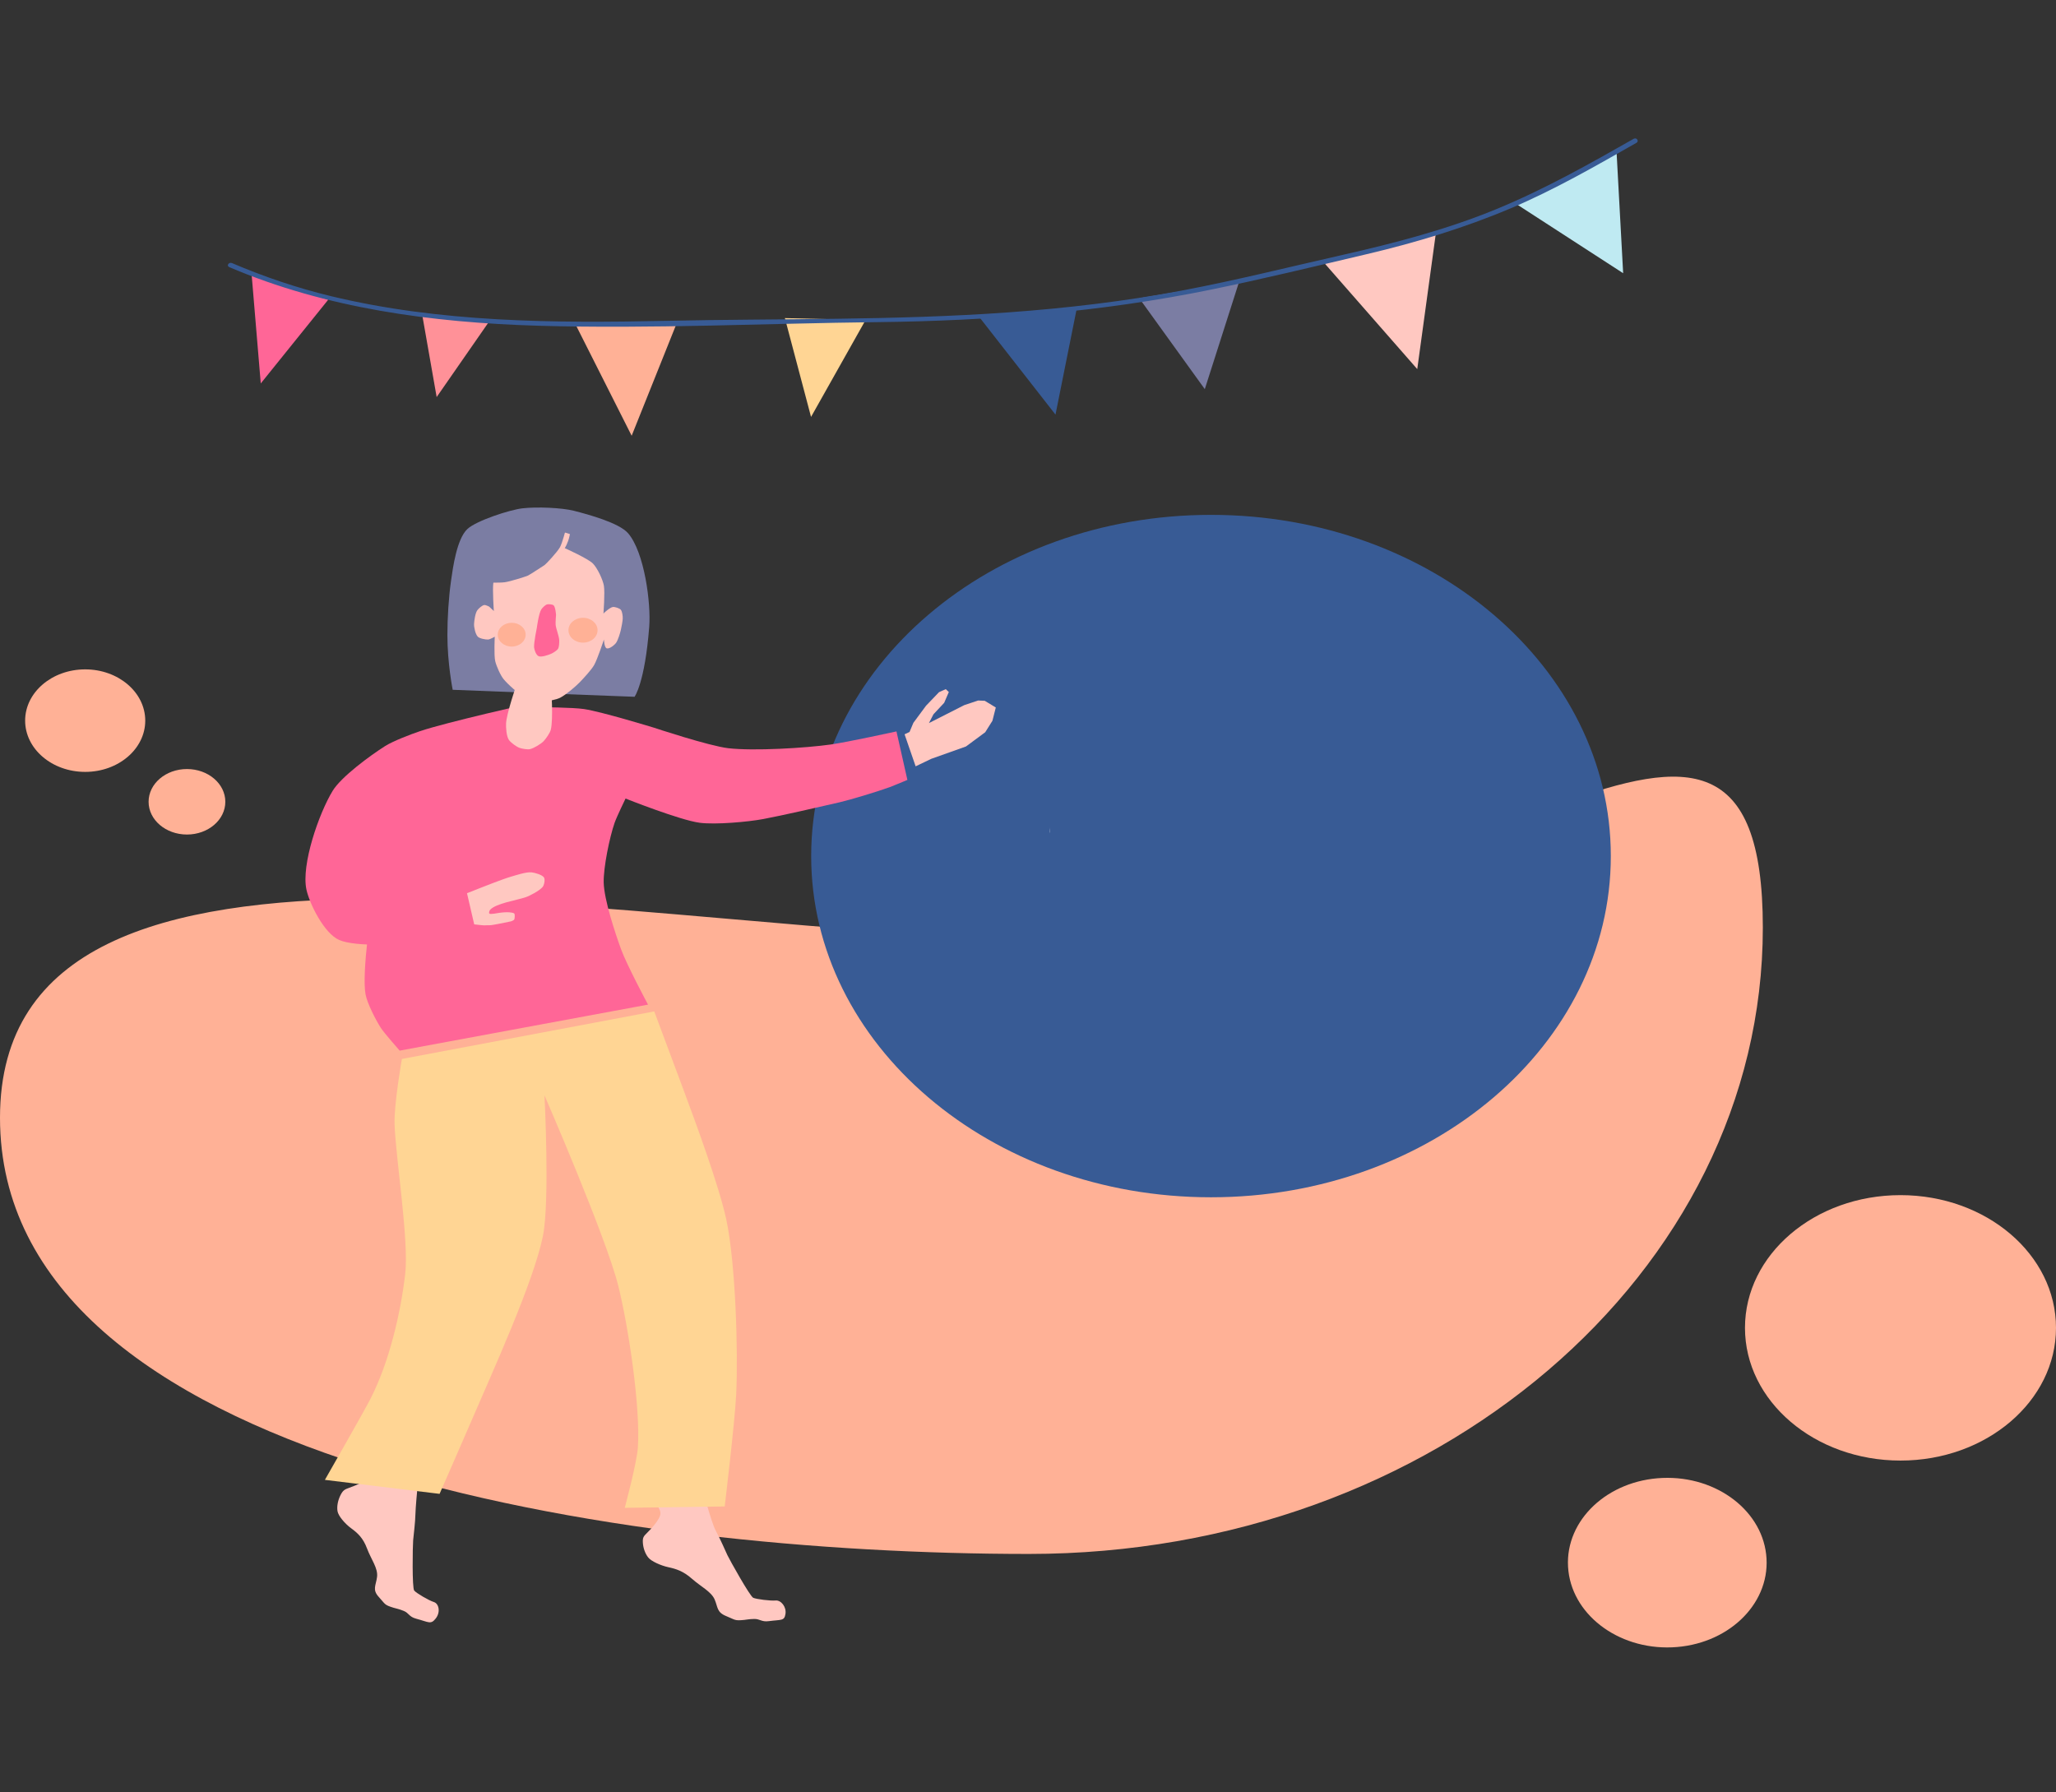 <svg width="312" height="272" fill="none" xmlns="http://www.w3.org/2000/svg"><rect width="100%" height="100%" fill="#333333" stroke="none"/><path d="M267.511 140.76c0 52.496-49.866 95.054-111.379 95.054C94.618 235.814 0 222.112 0 169.615s98.596-27.159 160.109-27.159c61.515.001 107.402-54.193 107.402-1.696z" fill="#FFB196"/><path d="M183.77 181.69c33.509 0 60.673-23.182 60.673-51.779 0-28.597-27.164-51.78-60.673-51.78s-60.673 23.183-60.673 51.78 27.164 51.779 60.673 51.779z" fill="#385B95"/><path d="M106.346 224.959l-7.696 2.049s1.64 1.778 1.571 2.702c-.068.923-1.588 2.47-2.066 2.944-.478.478-.655.662-.598 1.481.056.821.357 1.643.813 2.219.454.574 1.916 1.228 3.068 1.476 1.149.25 2.25.582 3.577 1.759 1.328 1.175 2.909 1.936 3.426 3.12.516 1.185.302 1.938 1.741 2.527 1.439.59 1.273.736 2.742.59.534-.053.646-.123 1.52-.145.886-.021 1.109.478 2.217.331 1.922-.255 2.362-.004 2.534-1.094.172-1.089-.692-2.11-1.481-2.039-.789.07-2.924-.193-3.411-.411-.489-.217-3.566-5.728-3.918-6.468-.354-.741-1.03-2.369-1.764-3.704-.735-1.333-2.275-7.337-2.275-7.337zM63.81 220.988l-7.248-.334s.574 2.32.007 3.16c-.567.84-2.834 1.691-3.542 1.947-.708.258-.975.363-1.367 1.155-.394.792-.559 1.685-.442 2.406.113.719 1.131 1.912 2.077 2.602.944.69 1.799 1.437 2.405 3.067.607 1.631 1.68 2.972 1.521 4.289-.16 1.317-.77 1.938.262 3.062 1.03 1.125.794 1.195 2.255 1.641.528.161.673.141 1.504.466.845.33.782.887 1.904 1.189 1.944.52 2.221.931 2.974-.025.755-.955.499-2.256-.282-2.502-.78-.245-2.641-1.339-2.979-1.737-.34-.398-.237-6.792-.163-7.628.07-.834.32-2.632.356-4.176.037-1.544.758-8.582.758-8.582z" fill="#FFC8C1"/><path d="M80.87 105.151l-12.174-.474s-.803-3.985-.803-8.302c0-2.613.187-5.656.553-8.25.286-2.019.878-6.353 2.487-7.852 1.342-1.25 6.41-2.917 8.38-3.138 2.16-.243 5.915-.096 7.783.38 2.185.556 6.849 1.831 8.205 3.395 2.496 2.876 3.496 10.627 3.22 14.197-.66 8.542-2.226 10.631-2.226 10.631l-15.425-.587z" fill="#7B7DA3"/><path d="M38.173 41.51l1.397 16.679 10.238-12.708-11.635-3.971zM80.653 106.708s-12.808 2.868-16.908 4.244c-1.38.464-4.115 1.51-5.304 2.265-2.259 1.431-6.66 4.661-7.958 6.79-2.08 3.41-4.803 11.218-3.98 14.997.47 2.148 2.69 6.654 4.974 7.64 2.512 1.085 9.316.733 12.345.225 2.016-.34 7.885-1.987 7.885-1.987l-1.575-5.64-2.593.304-2.468-.542-2.983-2.264.994-5.092 4.973-3.397 8.29-1.131 4.308-16.412z" fill="#FF6697"/><path d="M56.467 137.309s-1.607 10.22-.995 13.582c.246 1.35 1.548 3.897 2.321 5.093.522.808 2.857 3.449 2.857 3.449l37.687-6.98s-3.22-6.02-4.073-8.353c-.91-2.491-2.597-7.578-2.653-10.186-.047-2.291.892-6.86 1.657-9.055.332-.944 1.659-3.678 1.659-3.678s8.288 3.298 11.272 3.678c2.383.304 7.262-.126 9.615-.566 2.927-.547 8.246-1.774 11.605-2.547 1.601-.368 5.751-1.622 7.606-2.299.681-.249 2.672-1.095 2.672-1.095l-1.657-7.358s-7.428 1.623-9.947 1.981c-3.847.547-11.719 1.014-15.583.566-2.935-.342-11.272-3.112-11.272-3.112s-7.875-2.414-10.61-2.829c-1.634-.249-6.631-.284-6.631-.284l-15.251 11.318-10.28 18.675z" fill="#FF6697"/><path d="M70.868 135.546l1.094 4.728s1.344.16 1.522.15c.84-.049.825.031 1.46-.097.156-.031.487-.061 2.585-.507 0 0 .457-.136.524-.315.056-.151.108-.763-.015-.879-.13-.122-.557-.162-.742-.18-.39-.037-1.057.006-1.57.086-.234.036-1.27.247-1.451.116-.132-.096-.005-.471.101-.586.89-.972 3.993-1.441 5.34-1.887.744-.247 2.145-1.013 2.617-1.562.25-.292.408-1.104.23-1.433-.225-.411-1.38-.748-1.907-.802-.827-.084-2.442.466-3.23.694-1.136.329-4.406 1.625-4.406 1.625l-2.152.849zM137.27 111.432l1.679 4.859 2.384-1.142 5.255-1.868 2.92-2.16 1.096-1.745.51-2.014-1.679-1.017-.997-.042-2.117.706-5.353 2.72.682-1.328 1.63-1.745.705-1.64-.462-.436-1.022.456-1.971 2.056-1.922 2.596-.584 1.391-.754.353zM74.941 92.722s-.228-3.252-.072-4.326c.128-.875.567-2.639 1.071-3.41.24-.369 1.274-1.521 1.805-1.944.465-.371 1.469-1.065 2.05-1.286.605-.23 1.925-.756 2.574-.864.715-.119 2.128-.235 2.852-.172.772.067 2.2.682 2.855 1.035.617.332 1.87.999 2.356 1.463.511.49 1.326 1.632 1.571 2.254.263.674.57 2.091.571 2.802 0 .768-.237 2.297-.428 3.046-.115.448-.571 1.769-.571 1.769s.975-.921 1.427-.976c.325-.04 1.028.194 1.214.427.224.281.3 1 .284 1.34-.02.43-.19 1.283-.284 1.705-.112.502-.42 1.506-.714 1.95-.215.324-1.018.98-1.428.853-.383-.118-.429-1.34-.429-1.34s-.967 2.979-1.5 3.9c-.406.705-1.557 1.951-2.14 2.559-.65.674-2.122 1.926-3 2.376-.537.275-1.798.529-2.426.548-.758.022-2.26-.367-2.927-.671-.993-.45-2.562-1.9-3.214-2.68-.501-.601-1.114-2.018-1.285-2.742-.214-.911-.071-3.716-.071-3.716s-.721.408-.999.427c-.412.027-1.308-.157-1.571-.427-.376-.386-.6-1.448-.572-1.95.031-.528.174-1.622.5-2.071.188-.257.719-.756 1.073-.793.19-.019.713.244.713.244l.715.67z" fill="#FFC8C1"/><path d="M82.138 92.487c-.389.616-.666 2.74-.666 2.74s-.464 2.242-.424 2.997c.02.364.295 1.163.666 1.343.43.21 1.494-.172 1.938-.361.25-.106.868-.49 1.026-.743.177-.283.189-.915.186-1.273-.005-.605-.49-1.773-.545-2.377-.035-.374.06-1.498.06-1.498s-.074-1.172-.364-1.447c-.165-.158-.73-.207-.968-.156-.311.069-.756.535-.909.775z" fill="#FF6697"/><path d="M78.367 103.933s-1.5 4.35-1.57 5.849c-.03.63.053 1.953.428 2.498.275.399 1.135 1.049 1.642 1.218.368.124 1.189.274 1.571.183.605-.145 1.676-.8 2.07-1.219.354-.377.947-1.233 1.07-1.706.406-1.546.072-6.335.072-6.335l-5.283-.488z" fill="#FFC8C1"/><path d="M79.769 96.313c0 .998-.947 1.807-2.116 1.807-1.17 0-2.117-.81-2.117-1.807 0-.997.947-1.805 2.117-1.805 1.169 0 2.116.808 2.116 1.805zM88.472 97.521c1.22 0 2.209-.844 2.209-1.885s-.99-1.885-2.21-1.885c-1.219 0-2.208.844-2.208 1.885s.989 1.885 2.209 1.885z" fill="#FFB196"/><path d="M60.987 160.699s-1.205 6.839-1.11 9.863c.159 5.149 2.209 17.692 1.608 22.817-.702 5.979-2.436 13.365-5.255 18.871-1.07 2.093-6.928 12.322-6.928 12.322l17.405 2.123s3.83-8.731 5.106-11.709c2.876-6.713 9.1-20.298 10.56-27.337 1.095-5.276.249-21.433.249-21.433s9.32 21.429 11.189 28.861c1.52 6.049 3.406 18.439 2.983 24.616-.157 2.316-1.989 9.124-1.989 9.124l15.168-.212s1.534-12.72 1.741-16.976c.322-6.634-.099-19.994-1.491-26.526-1.089-5.101-4.663-14.774-6.469-19.634-1.114-2.998-4.473-11.985-4.473-11.985l-38.294 7.215z" fill="#FFD594"/><path d="M73.637 88.406s2.218.054 2.946-.048c.91-.127 3.166-.853 3.5-.996.334-.142 2.39-1.516 2.556-1.611.167-.095 1.91-1.946 2.334-2.704.355-.633.889-2.704.889-2.704l-.667-.995-6.779.332-3.89 3.035-.889 5.69zM85.702 83.179s.468-.68.727-1.843c.262-1.18.266-1.987.266-1.987l4.89 2.56 2.389 5.265-.834 3.698-1.565 2.217s.243-3.167.066-4.209c-.156-.904-.979-2.668-1.668-3.367-.744-.754-4.271-2.334-4.271-2.334z" fill="#7B7DA3"/><path d="M64.027 47.523l2.237 12.732 7.958-11.46-10.195-1.272z" fill="#FF9198"/><path d="M87.401 49.362h15.167l-6.713 16.764-8.454-16.764z" fill="#FFB196"/><path d="M119.109 48.272l3.968 14.997 8.273-14.699-12.241-.298z" fill="#FFD594"/><path d="M148.735 48.277l14.671-1.485-3.233 16.127-11.438-14.642z" fill="#385B95"/><path d="M172.882 45.258l15.168-2.545-5.221 16.34-9.947-13.795z" fill="#7B7DA3"/><path d="M200.897 39.837l17.021-4.622-2.848 20.796-14.173-16.174z" fill="#FFC8C1"/><path d="M230.156 30.994l15.167-7.78.993 18.248-16.16-10.468z" fill="#BFEAF2"/><path d="M159.295 125.406c.019.352-.073.702 0 1.054v-1.054z" fill="#fff"/><path d="M34.79 40.535c14.638 6.25 30.706 8.427 46.927 8.897 17.108.496 34.323-.354 51.436-.548 17.038-.193 34.007-1.535 50.6-4.931 7.915-1.62 15.788-3.536 23.637-5.38 7.482-1.759 14.828-3.988 21.788-6.93 6.704-2.836 12.942-6.435 19.156-9.972.441-.252.027-.864-.419-.61-6.757 3.845-13.54 7.666-20.867 10.685-7.414 3.054-15.336 5.13-23.273 6.927-8.11 1.834-16.182 3.86-24.373 5.411-8.702 1.647-17.546 2.681-26.423 3.321-17.233 1.242-34.655.91-51.938 1.283-17.044.368-34.297.24-50.826-3.748-5.182-1.25-10.194-2.962-15.007-5.016-.477-.203-.897.407-.419.61z" fill="#385B95"/><path d="M12.928 117.136c5.034 0 9.114-3.483 9.114-7.778 0-4.296-4.08-7.779-9.114-7.779-5.034 0-9.114 3.483-9.114 7.779 0 4.295 4.08 7.778 9.114 7.778zM28.37 126.642c3.216 0 5.823-2.225 5.823-4.969s-2.607-4.969-5.822-4.969c-3.216 0-5.822 2.225-5.822 4.969s2.606 4.969 5.822 4.969zM288.401 221.644c13.033 0 23.599-9.017 23.599-20.14 0-11.123-10.566-20.14-23.599-20.14-13.034 0-23.599 9.017-23.599 20.14 0 11.123 10.565 20.14 23.599 20.14zM253.741 249.985c-8.319.343-15.388-5.132-15.788-12.23-.404-7.098 6.012-13.13 14.33-13.474 8.317-.344 15.386 5.132 15.788 12.23.404 7.098-6.014 13.131-14.33 13.474z" fill="#FFB196"/></svg>